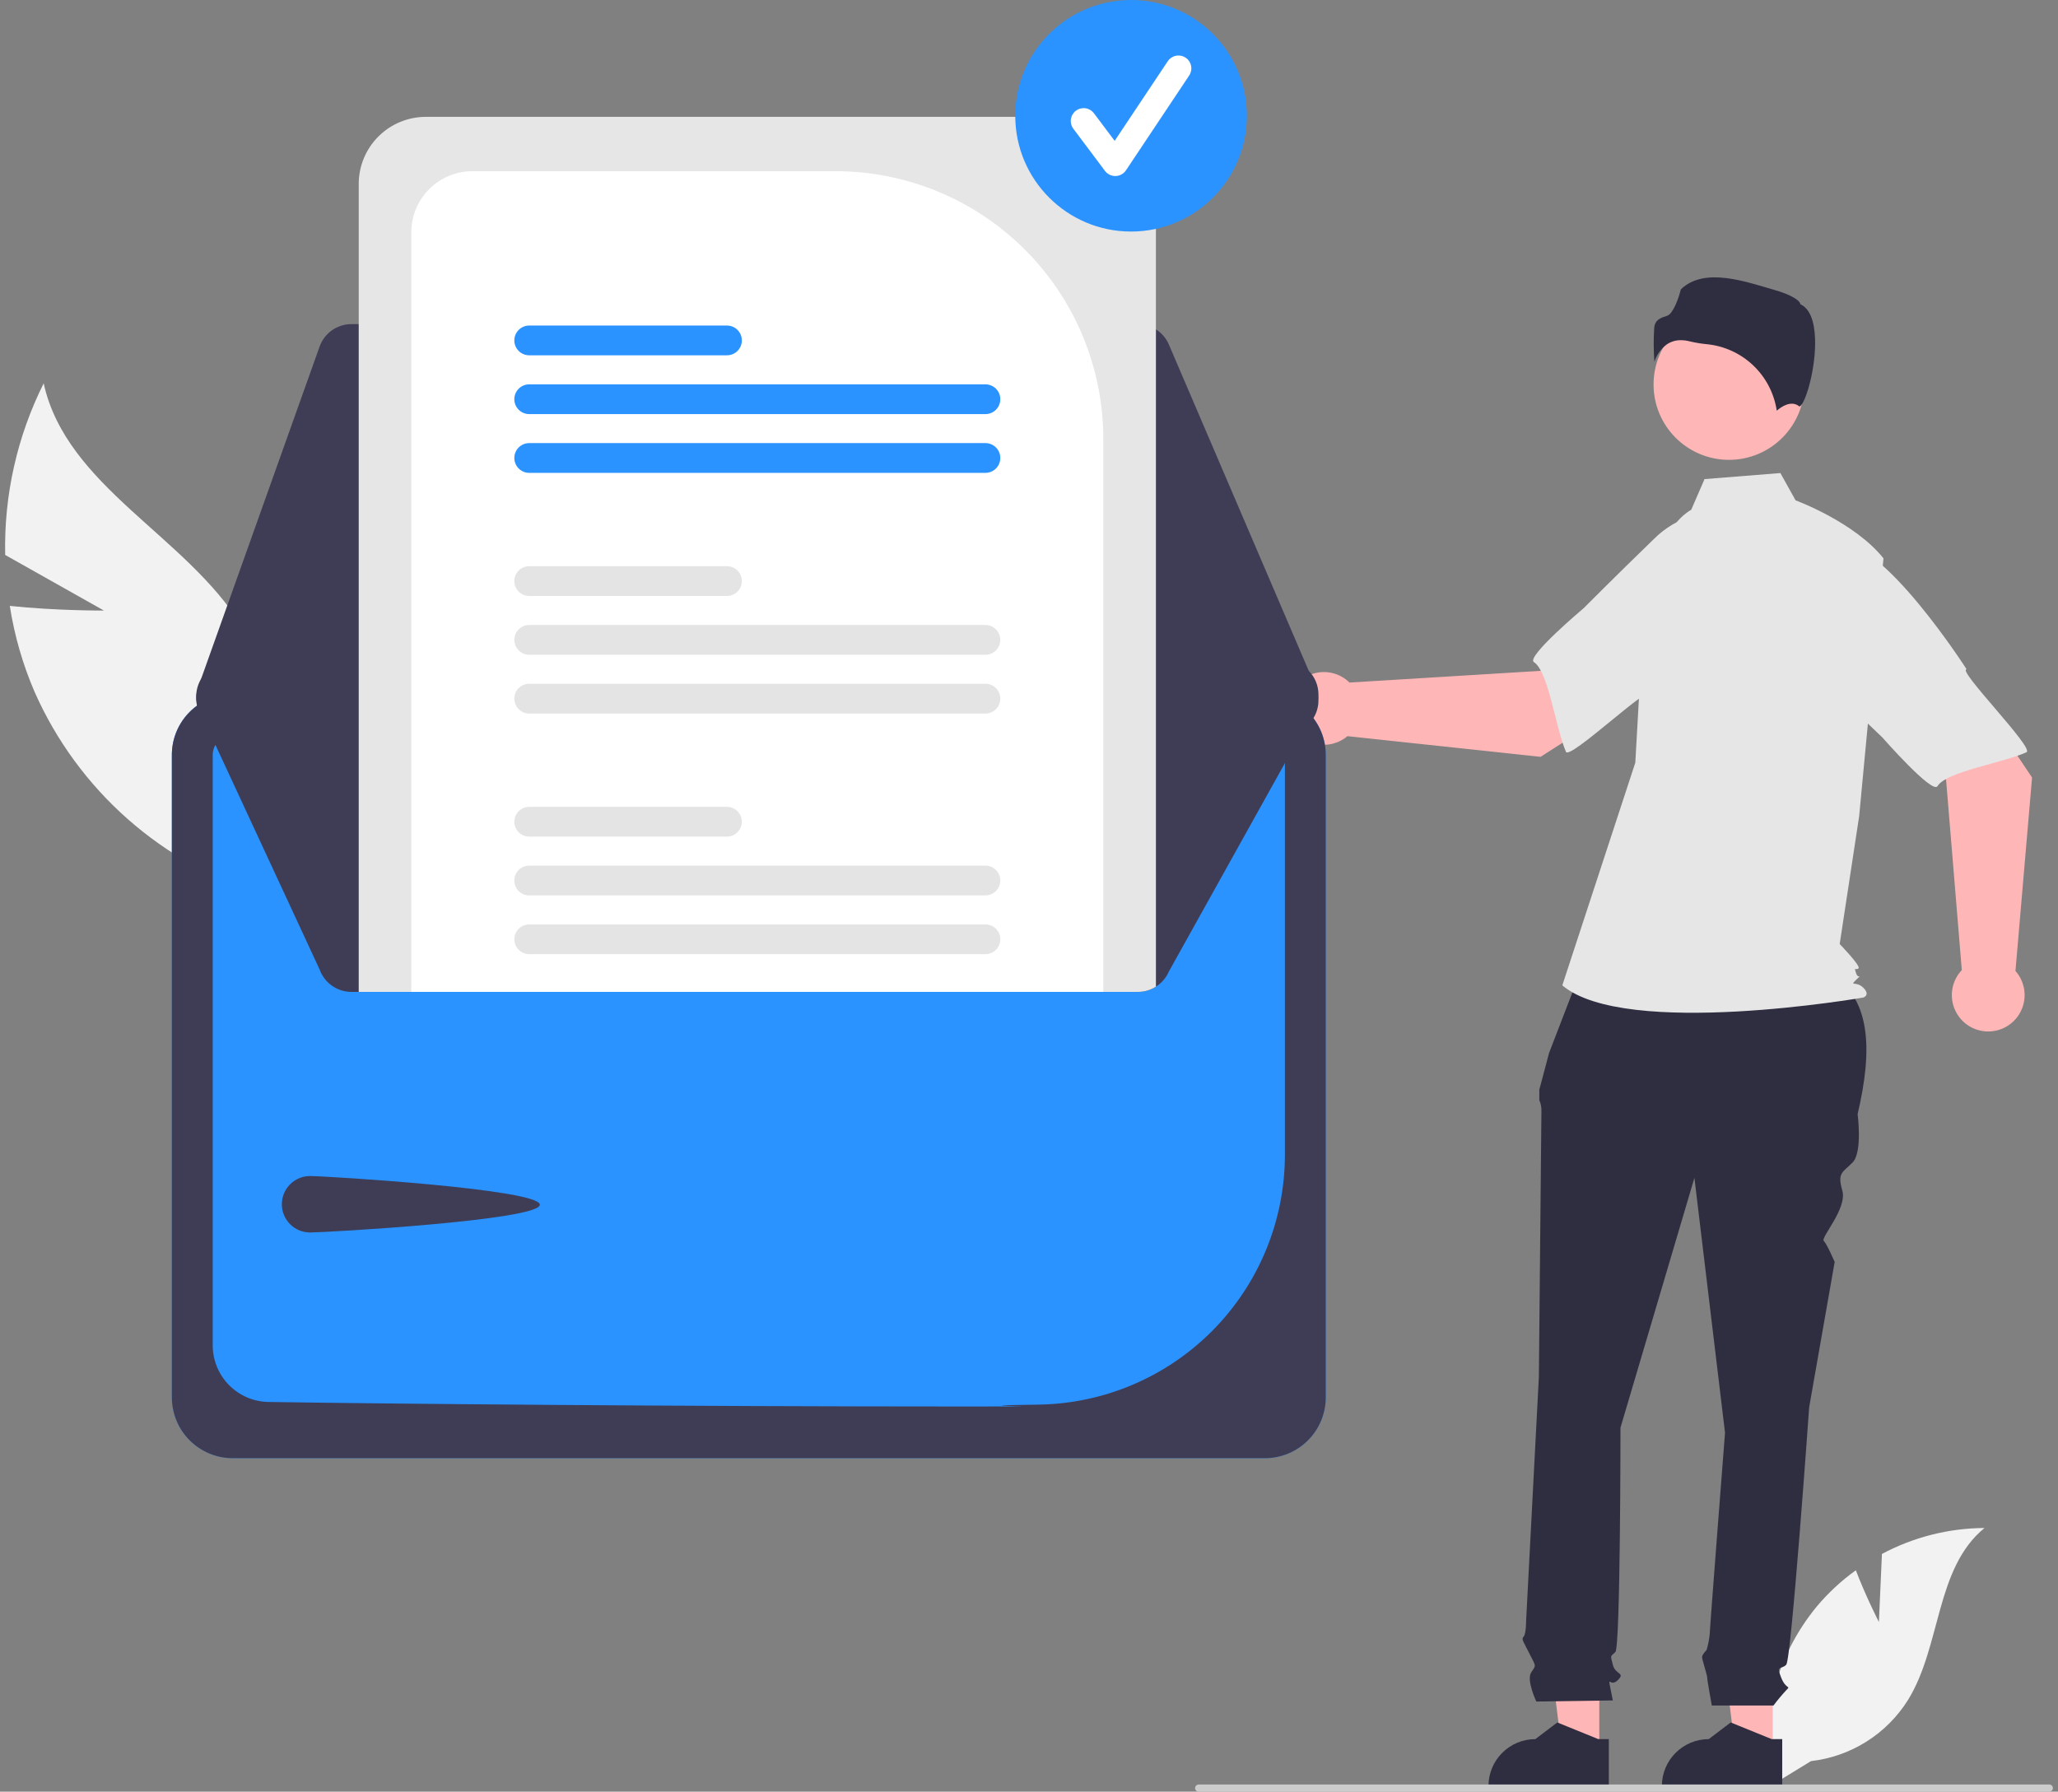 <svg width="201" height="175" viewBox="0 0 201 175" fill="none" xmlns="http://www.w3.org/2000/svg">
<rect x="0" y="0" width="201" height="175" fill="#808080" stroke="none"/>
<g clip-path="url(#clip0_569_1533)">
<path d="M10.15 59.635L0.507 54.204C0.377 48.394 1.667 42.64 4.266 37.442C6.49 47.531 18.19 52.331 23.589 61.14C25.252 63.901 26.272 67 26.574 70.208C26.876 73.416 26.451 76.651 25.333 79.673L25.967 87.495C20.983 86.002 16.382 83.447 12.48 80.006C8.579 76.564 5.471 72.318 3.369 67.56C2.216 64.879 1.406 62.063 0.957 59.18C5.453 59.658 10.15 59.635 10.15 59.635Z" fill="#F2F2F2"/>
<path d="M183.508 158.428L183.804 151.78C186.887 150.133 190.325 149.263 193.82 149.245C189.01 153.178 189.611 160.757 186.349 166.045C185.32 167.687 183.933 169.075 182.294 170.108C180.654 171.141 178.803 171.792 176.877 172.013L172.852 174.477C172.299 171.398 172.421 168.236 173.209 165.209C173.996 162.182 175.431 159.361 177.414 156.942C178.54 155.596 179.831 154.396 181.256 153.373C182.22 155.914 183.508 158.428 183.508 158.428Z" fill="#F2F2F2"/>
<path d="M173.136 171.056L169.49 171.056L167.756 156.999L173.136 156.999L173.136 171.056Z" fill="#FFB6B6"/>
<path d="M174.065 174.589L162.312 174.588V174.44C162.312 173.227 162.794 172.063 163.652 171.206C164.51 170.348 165.673 169.866 166.886 169.866L169.034 168.238L173.04 169.866L174.066 169.866L174.065 174.589Z" fill="#2F2E41"/>
<path d="M156.201 171.056L152.556 171.056L150.821 156.999L156.202 156.999L156.201 171.056Z" fill="#FFB6B6"/>
<path d="M157.13 174.589L145.377 174.588V174.44C145.377 173.227 145.859 172.063 146.717 171.206C147.575 170.348 148.738 169.866 149.952 169.866L152.099 168.238L156.105 169.866L157.131 169.866L157.13 174.589Z" fill="#2F2E41"/>
<path d="M154.623 94.206L178.333 94.798C182.836 97.244 182.904 102.536 181.429 108.82C181.429 108.82 181.927 112.555 180.931 113.551C179.935 114.547 179.437 114.547 179.935 116.289C180.433 118.032 177.801 120.879 178.121 121.199C178.44 121.518 179.188 123.261 179.188 123.261L176.697 137.453C176.697 137.453 174.954 162.103 174.456 162.601C173.958 163.099 173.46 162.601 173.958 163.846C174.456 165.091 174.954 164.593 174.456 165.091C174.015 165.567 173.599 166.065 173.211 166.585H167.189C167.189 166.585 166.735 164.095 166.735 163.846C166.735 163.597 166.237 162.103 166.237 161.854C166.237 161.605 166.678 161.165 166.678 161.165C166.83 160.659 166.932 160.139 166.984 159.613C166.984 159.115 168.479 139.943 168.479 139.943L165.49 115.044L158.268 139.445C158.268 139.445 158.268 160.858 157.77 161.356C157.272 161.854 157.272 161.605 157.521 162.601C157.77 163.597 158.766 163.348 158.019 164.095C157.272 164.842 157.023 163.597 157.272 164.842L157.521 166.087L150.049 166.194C150.049 166.194 149.053 164.095 149.551 163.348C150.049 162.601 150.02 162.805 149.412 161.583C148.804 160.36 148.555 160.111 148.804 159.862C149.053 159.613 149.053 158.289 149.053 158.289L150.298 134.466C150.298 134.466 150.547 109.318 150.547 108.571C150.566 108.186 150.495 107.803 150.341 107.451V106.437L151.295 102.844L154.623 94.206Z" fill="#2F2E41"/>
<path d="M168.866 44.915C172.934 44.915 176.233 41.618 176.233 37.55C176.233 33.483 172.934 30.185 168.866 30.185C164.797 30.185 161.499 33.483 161.499 37.55C161.499 41.618 164.797 44.915 168.866 44.915Z" fill="#FFB6B6"/>
<path d="M165.182 49.783C163.595 50.727 162.646 52.46 162.101 54.224C161.092 57.489 160.485 60.865 160.292 64.277L159.717 74.492L152.587 96.244C158.766 101.471 181.991 97.432 181.991 97.432C181.991 97.432 182.704 97.194 181.991 96.481C181.278 95.769 180.584 96.4 181.297 95.687C182.01 94.975 181.518 95.769 181.28 95.056C181.043 94.343 181.28 94.818 181.518 94.581C181.756 94.343 179.678 92.205 179.678 92.205L181.58 79.719L183.956 54.535C181.104 50.971 175.369 48.87 175.369 48.87L173.887 46.204L166.478 46.796L165.182 49.783Z" fill="#E6E6E6"/>
<path d="M164.172 33.228C164.457 33.23 164.741 33.267 165.017 33.339C165.561 33.469 166.113 33.562 166.67 33.616C168.376 33.776 169.978 34.503 171.222 35.681C172.465 36.859 173.278 38.419 173.531 40.113C173.959 39.74 174.933 39.054 175.731 39.692C175.743 39.702 175.75 39.707 175.779 39.694C176.309 39.442 177.25 36.347 177.279 33.621C177.294 32.175 177.066 30.328 175.896 29.743L175.834 29.712L175.818 29.645C175.74 29.32 174.866 28.764 173.348 28.332C170.589 27.546 166.477 26.016 164.161 28.268C163.986 29.027 163.416 30.652 162.84 30.836C162.202 31.04 161.651 31.216 161.564 31.998C161.492 33.111 161.497 34.228 161.58 35.341C161.796 34.66 162.22 34.064 162.793 33.637C163.2 33.363 163.681 33.22 164.172 33.228Z" fill="#2F2E41"/>
<path d="M150.46 73.924L162.494 66.219L156.433 58.163L150.448 65.524L131.8 66.667C131.31 66.183 130.689 65.851 130.013 65.713C129.338 65.575 128.636 65.636 127.995 65.89C127.354 66.144 126.8 66.578 126.401 67.141C126.003 67.704 125.777 68.37 125.751 69.059C125.724 69.748 125.899 70.43 126.254 71.021C126.609 71.613 127.128 72.088 127.748 72.389C128.368 72.691 129.063 72.805 129.747 72.719C130.431 72.633 131.076 72.349 131.601 71.903L150.46 73.924Z" fill="#FFB6B6"/>
<path d="M173.663 55.464C174.361 59.69 161.172 67.759 161.172 67.759C161.172 66.767 153.3 74.256 152.944 73.433C151.934 71.095 151.224 65.557 149.813 64.671C149.006 64.164 154.674 59.402 154.674 59.402C154.674 59.402 157.64 56.414 161.533 52.646C162.614 51.56 163.952 50.765 165.423 50.335C166.894 49.905 168.449 49.855 169.945 50.187C169.945 50.187 172.964 51.238 173.663 55.464Z" fill="#E6E6E6"/>
<path d="M198.467 75.946L190.507 64.081L182.58 70.31L190.067 76.136L191.605 94.751C191.131 95.252 190.812 95.879 190.689 96.558C190.565 97.236 190.641 97.936 190.909 98.571C191.176 99.207 191.622 99.751 192.193 100.138C192.764 100.524 193.436 100.736 194.125 100.748C194.815 100.759 195.493 100.57 196.077 100.203C196.661 99.836 197.125 99.307 197.413 98.681C197.702 98.054 197.802 97.358 197.701 96.675C197.6 95.993 197.303 95.355 196.845 94.839L198.467 75.946Z" fill="#FFB6B6"/>
<path d="M179.515 53.145C183.727 52.357 192.075 65.37 192.075 65.37C191.084 65.391 198.738 73.101 197.923 73.474C195.607 74.532 190.084 75.359 189.228 76.789C188.738 77.606 183.856 72.042 183.856 72.042C183.856 72.042 180.805 69.14 176.954 65.329C175.845 64.271 175.022 62.951 174.561 61.49C174.1 60.029 174.016 58.475 174.318 56.973C174.318 56.973 175.304 53.932 179.515 53.145Z" fill="#E6E6E6"/>
<path d="M200.5 174.647C200.5 174.694 200.491 174.74 200.473 174.782C200.456 174.825 200.43 174.864 200.397 174.897C200.364 174.93 200.325 174.956 200.282 174.973C200.24 174.991 200.194 175 200.147 175H117.076C116.983 175 116.893 174.963 116.827 174.897C116.761 174.831 116.723 174.741 116.723 174.647C116.723 174.554 116.761 174.464 116.827 174.398C116.893 174.332 116.983 174.295 117.076 174.295H200.147C200.194 174.295 200.24 174.304 200.282 174.321C200.325 174.339 200.364 174.365 200.397 174.398C200.43 174.431 200.456 174.469 200.473 174.512C200.491 174.555 200.5 174.601 200.5 174.647Z" fill="#CCCCCC"/>
<path d="M123.544 67.793H22.726C21.151 67.795 19.64 68.421 18.527 69.535C17.413 70.648 16.786 72.158 16.785 73.733V136.488C16.787 138.063 17.413 139.572 18.527 140.686C19.64 141.799 21.151 142.426 22.726 142.428H123.544C125.119 142.426 126.629 141.8 127.743 140.686C128.857 139.572 129.483 138.063 129.485 136.488V73.733C129.483 72.158 128.857 70.648 127.743 69.535C126.629 68.421 125.119 67.795 123.544 67.793Z" fill="#2B93FF"/>
<path d="M123.544 67.793H22.726C21.151 67.795 19.64 68.421 18.527 69.535C17.413 70.648 16.786 72.158 16.785 73.733V136.488C16.787 138.063 17.413 139.572 18.527 140.686C19.64 141.799 21.151 142.426 22.726 142.428H123.544C125.119 142.426 126.629 141.8 127.743 140.686C128.857 139.572 129.483 138.063 129.485 136.488V73.733C129.483 72.158 128.857 70.648 127.743 69.535C126.629 68.421 125.119 67.795 123.544 67.793ZM125.494 112.871C125.47 119.26 122.942 125.385 118.453 129.932C113.964 134.479 107.871 137.086 101.482 137.193C91.252 137.326 107.142 137.378 94.804 137.378C66.591 137.378 37.173 137.109 26.197 136.934C24.753 136.904 23.377 136.311 22.364 135.281C21.352 134.252 20.782 132.867 20.776 131.423V73.738C20.777 73.221 20.982 72.725 21.347 72.359C21.713 71.992 22.208 71.786 22.725 71.784H123.54C124.057 71.785 124.553 71.99 124.919 72.355C125.285 72.72 125.492 73.215 125.494 73.733V112.871Z" fill="#3F3D56"/>
<path d="M111.133 31.657H34.321C33.641 31.658 32.978 31.869 32.423 32.26C31.867 32.652 31.446 33.205 31.217 33.845L19.354 67.12C19.177 67.617 19.122 68.149 19.193 68.671C19.264 69.194 19.46 69.692 19.764 70.123C20.067 70.554 20.47 70.906 20.938 71.149C21.406 71.392 21.925 71.519 22.453 71.52L125.471 71.703H125.476C126.021 71.703 126.558 71.568 127.038 71.309C127.518 71.051 127.926 70.677 128.226 70.222C128.526 69.767 128.709 69.245 128.757 68.702C128.806 68.159 128.719 67.613 128.504 67.112L114.162 33.653C113.908 33.061 113.486 32.555 112.948 32.2C112.409 31.846 111.778 31.657 111.133 31.657Z" fill="#3F3D56"/>
<path d="M128.771 67.834C128.771 68.281 128.68 68.722 128.504 69.132L114.163 94.887C113.907 95.479 113.484 95.983 112.946 96.337C112.408 96.691 111.778 96.881 111.134 96.882H34.322C33.642 96.881 32.979 96.671 32.423 96.279C31.867 95.888 31.445 95.335 31.216 94.695L19.355 69.123C19.209 68.716 19.146 68.284 19.168 67.852C19.189 67.42 19.296 66.996 19.481 66.606C19.667 66.215 19.928 65.864 20.249 65.574C20.57 65.284 20.945 65.061 21.352 64.916C21.705 64.788 22.077 64.723 22.452 64.723L35.036 64.699L40.172 64.691L107.758 64.572L112.897 64.563L125.472 64.539H125.475C126.349 64.54 127.187 64.887 127.805 65.505C128.424 66.123 128.771 66.96 128.771 67.834Z" fill="#3F3D56"/>
<path d="M30.284 114.867C31.807 114.867 52.724 116.145 52.724 117.668C52.724 119.19 31.807 120.381 30.284 120.381C29.552 120.381 28.851 120.091 28.334 119.574C27.816 119.057 27.526 118.355 27.526 117.624C27.526 116.893 27.816 116.191 28.334 115.674C28.851 115.157 29.552 114.867 30.284 114.867Z" fill="#3F3D56"/>
<path d="M106.35 11.414H41.583C39.847 11.416 38.183 12.106 36.956 13.333C35.728 14.56 35.038 16.224 35.036 17.959V96.882H111.134C111.758 96.883 112.371 96.706 112.897 96.369V17.959C112.895 16.224 112.205 14.56 110.977 13.333C109.75 12.106 108.086 11.416 106.35 11.414Z" fill="#E6E6E6"/>
<path d="M81.629 16.721H46.135C44.555 16.722 43.039 17.351 41.922 18.468C40.804 19.585 40.175 21.099 40.172 22.68V96.882H107.758V42.843C107.75 35.918 104.994 29.278 100.096 24.381C95.198 19.484 88.557 16.729 81.629 16.721Z" fill="white"/>
<path d="M96.244 90.292H51.686C51.301 90.292 50.932 90.445 50.66 90.717C50.387 90.989 50.234 91.358 50.234 91.743C50.234 92.129 50.387 92.498 50.66 92.77C50.932 93.043 51.301 93.195 51.686 93.195H96.244C96.629 93.195 96.998 93.043 97.27 92.77C97.543 92.498 97.696 92.129 97.696 91.743C97.696 91.358 97.543 90.989 97.27 90.717C96.998 90.445 96.629 90.292 96.244 90.292Z" fill="#E4E4E4"/>
<path d="M96.244 84.549H51.686C51.301 84.549 50.931 84.702 50.658 84.975C50.386 85.247 50.233 85.617 50.233 86.002C50.233 86.388 50.386 86.758 50.658 87.03C50.931 87.303 51.301 87.456 51.686 87.456H96.244C96.629 87.456 96.999 87.303 97.272 87.03C97.544 86.758 97.697 86.388 97.697 86.002C97.697 85.617 97.544 85.247 97.272 84.975C96.999 84.702 96.629 84.549 96.244 84.549Z" fill="#E4E4E4"/>
<path d="M71.001 78.81H51.686C51.301 78.81 50.932 78.963 50.66 79.235C50.387 79.507 50.234 79.876 50.234 80.261C50.234 80.647 50.387 81.016 50.66 81.288C50.932 81.561 51.301 81.713 51.686 81.713H71.001C71.386 81.713 71.756 81.561 72.028 81.288C72.3 81.016 72.453 80.647 72.453 80.261C72.453 79.876 72.3 79.507 72.028 79.235C71.756 78.963 71.386 78.81 71.001 78.81Z" fill="#E4E4E4"/>
<path d="M96.244 66.785H51.686C51.301 66.785 50.931 66.939 50.658 67.211C50.386 67.484 50.233 67.853 50.233 68.239C50.233 68.624 50.386 68.994 50.658 69.266C50.931 69.539 51.301 69.692 51.686 69.692H96.244C96.629 69.692 96.999 69.539 97.272 69.266C97.544 68.994 97.697 68.624 97.697 68.239C97.697 67.853 97.544 67.484 97.272 67.211C96.999 66.939 96.629 66.785 96.244 66.785Z" fill="#E4E4E4"/>
<path d="M96.244 61.046H51.686C51.301 61.046 50.932 61.199 50.66 61.471C50.387 61.743 50.234 62.113 50.234 62.498C50.234 62.883 50.387 63.252 50.66 63.524C50.932 63.797 51.301 63.95 51.686 63.95H96.244C96.629 63.95 96.998 63.797 97.27 63.524C97.543 63.252 97.696 62.883 97.696 62.498C97.696 62.113 97.543 61.743 97.27 61.471C96.998 61.199 96.629 61.046 96.244 61.046Z" fill="#E4E4E4"/>
<path d="M71.001 55.303H51.686C51.301 55.303 50.931 55.456 50.658 55.729C50.386 56.002 50.233 56.371 50.233 56.757C50.233 57.142 50.386 57.512 50.658 57.785C50.931 58.057 51.301 58.21 51.686 58.21H71.001C71.387 58.21 71.757 58.057 72.029 57.785C72.302 57.512 72.455 57.142 72.455 56.757C72.455 56.371 72.302 56.002 72.029 55.729C71.757 55.456 71.387 55.303 71.001 55.303Z" fill="#E4E4E4"/>
<path d="M96.244 43.279H51.686C51.301 43.279 50.931 43.432 50.658 43.705C50.386 43.977 50.233 44.347 50.233 44.733C50.233 45.118 50.386 45.488 50.658 45.76C50.931 46.033 51.301 46.186 51.686 46.186H96.244C96.629 46.186 96.999 46.033 97.272 45.76C97.544 45.488 97.697 45.118 97.697 44.733C97.697 44.347 97.544 43.977 97.272 43.705C96.999 43.432 96.629 43.279 96.244 43.279Z" fill="#2B93FF"/>
<path d="M96.244 37.54H51.686C51.301 37.54 50.931 37.693 50.658 37.965C50.386 38.238 50.233 38.608 50.233 38.993C50.233 39.379 50.386 39.748 50.658 40.021C50.931 40.293 51.301 40.446 51.686 40.446H96.244C96.629 40.446 96.999 40.293 97.272 40.021C97.544 39.748 97.697 39.379 97.697 38.993C97.697 38.608 97.544 38.238 97.272 37.965C96.999 37.693 96.629 37.54 96.244 37.54Z" fill="#2B93FF"/>
<path d="M71.001 31.797H51.686C51.301 31.797 50.931 31.95 50.658 32.223C50.386 32.495 50.233 32.865 50.233 33.251C50.233 33.636 50.386 34.006 50.658 34.278C50.931 34.551 51.301 34.704 51.686 34.704H71.001C71.387 34.704 71.757 34.551 72.029 34.278C72.302 34.006 72.455 33.636 72.455 33.251C72.455 32.865 72.302 32.495 72.029 32.223C71.757 31.95 71.387 31.797 71.001 31.797Z" fill="#2B93FF"/>
<path d="M110.469 22.616C116.715 22.616 121.779 17.553 121.779 11.308C121.779 5.063 116.715 0 110.469 0C104.222 0 99.158 5.063 99.158 11.308C99.158 17.553 104.222 22.616 110.469 22.616Z" fill="#2B93FF"/>
<path d="M108.926 17.193C108.731 17.193 108.538 17.148 108.363 17.061C108.189 16.973 108.037 16.846 107.919 16.69L104.834 12.577C104.734 12.444 104.661 12.294 104.62 12.134C104.579 11.974 104.569 11.807 104.592 11.643C104.616 11.479 104.671 11.322 104.755 11.179C104.839 11.037 104.951 10.912 105.083 10.813C105.216 10.714 105.366 10.642 105.527 10.601C105.687 10.56 105.854 10.551 106.018 10.574C106.182 10.598 106.339 10.654 106.481 10.738C106.624 10.823 106.748 10.935 106.847 11.067L108.866 13.758L114.05 5.983C114.236 5.705 114.523 5.512 114.851 5.447C115.178 5.382 115.518 5.449 115.795 5.634C116.073 5.819 116.266 6.107 116.331 6.434C116.397 6.761 116.329 7.101 116.144 7.378L109.973 16.633C109.861 16.8 109.711 16.939 109.535 17.036C109.359 17.134 109.162 17.187 108.961 17.193C108.949 17.193 108.938 17.193 108.926 17.193Z" fill="white"/>
</g>
<defs>
<clipPath id="clip0_569_1533">
<rect width="200" height="175" fill="white" transform="translate(0.5)"/>
</clipPath>
</defs>
</svg>

